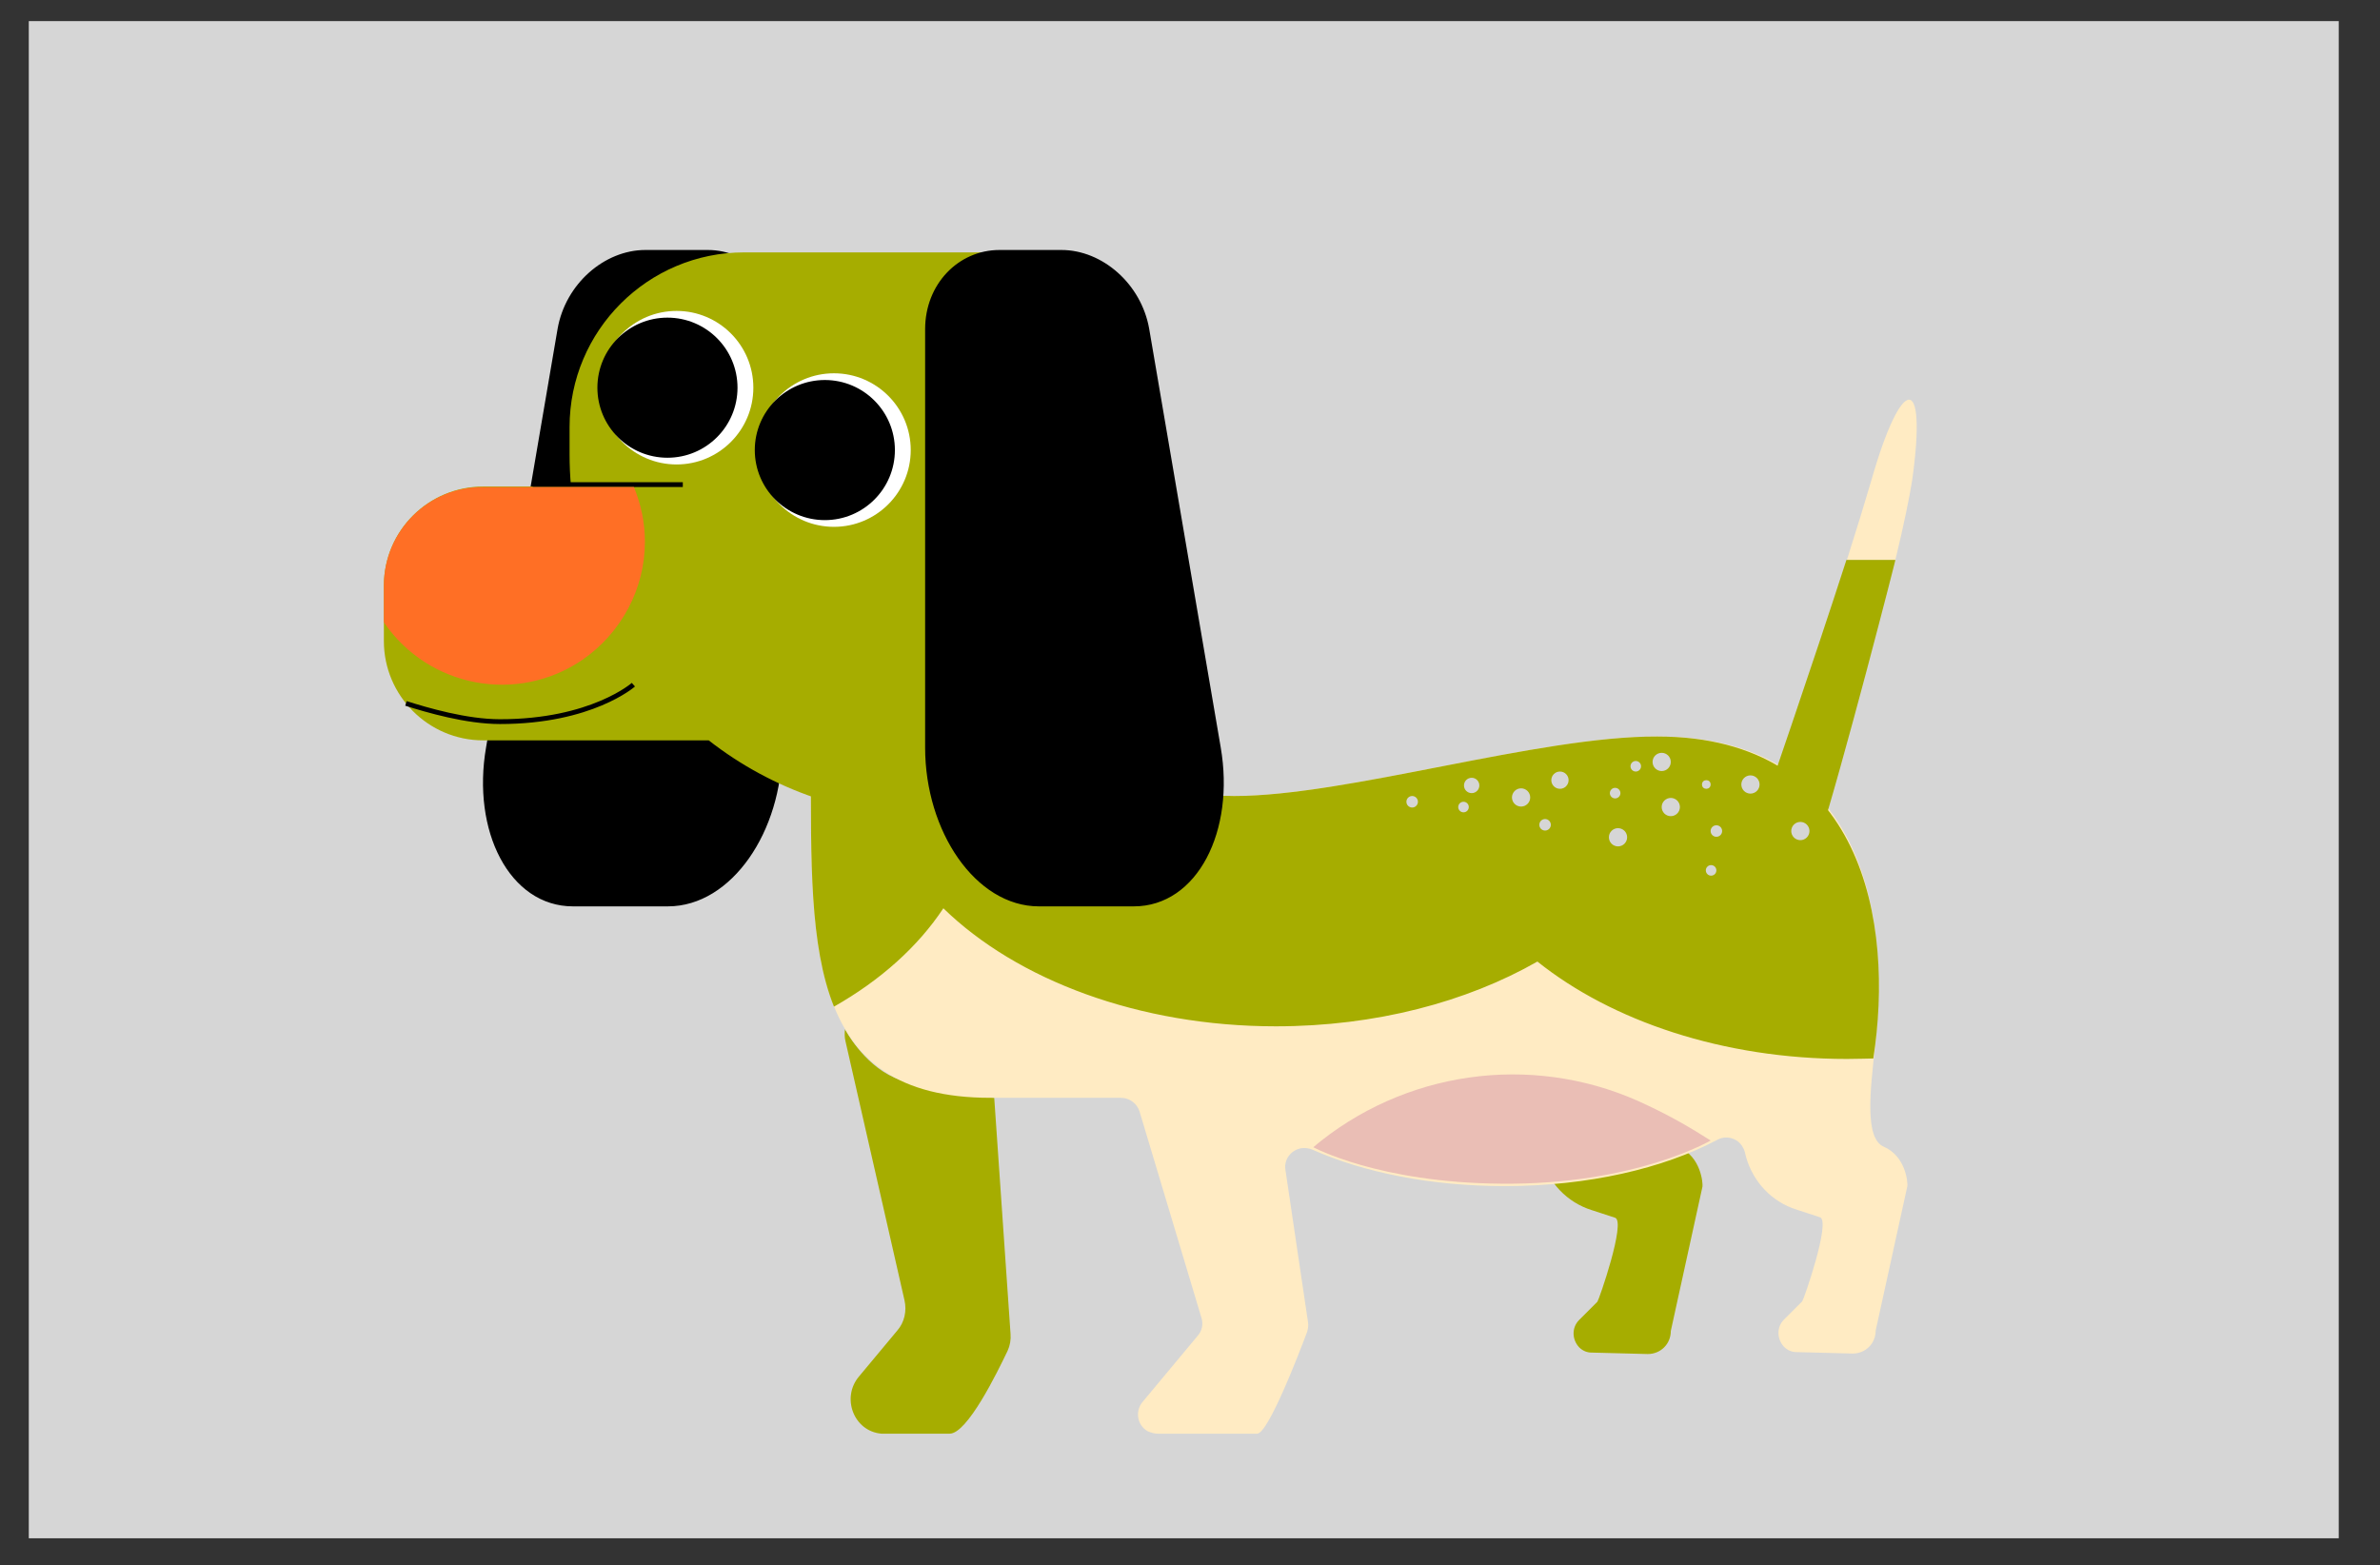 <?xml version="1.0" encoding="utf-8"?>
<!-- Generator: Adobe Illustrator 25.2.1, SVG Export Plug-In . SVG Version: 6.00 Build 0)  -->
<svg version="1.1" xmlns="http://www.w3.org/2000/svg" xmlns:xlink="http://www.w3.org/1999/xlink" x="0px" y="0px" width="496px"
	 height="326.2px" viewBox="0 0 496 326.2" style="enable-background:new 0 0 496 326.2;" xml:space="preserve">
<rect x="0" y="0" width="496" height="326.2" fill="#333333" stroke="none"/>
<g id="Layer_1">
</g>
<g id="Layer_3">
</g>
<g id="Layer_2">
	<rect x="6" y="4.4" style="fill:#D6D6D6;" width="481.4" height="316.2"/>
	<path style="fill:#A6AD00;" d="M315.1,237.7c1.9-1.1,4.4-0.4,5.4,1.5c0.2,0.3,0.3,0.6,0.4,0.9l0.3,1.2c1.5,5.2,5.4,9.3,10.5,10.9
		l4.9,1.6c2.3,0.8-3.4,17.2-3.7,17.5l-3.8,3.8c-1.6,1.6-1.5,4.1,0,5.7c0.7,0.7,1.6,1.1,2.6,1.1h0.1l11.6,0.3c2.7,0,4.8-2.1,4.8-4.8
		l6.6-30.1c0.1-0.7-0.3-6.2-4.9-8.2c-4-1.7-2.9-11.4-1.8-21.1"/>
	<path style="fill:#A6AD00;" d="M207.2,228.8l3.4,49.2c0.1,1.2-0.1,2.4-0.6,3.5c-2.2,4.6-8.4,17.3-12.1,17.3h-14.2
		c-5.8-0.5-8.4-7.5-4.7-11.9l8-9.6c1.5-1.7,2-4.1,1.5-6.3l-12.3-54c-0.2-0.8-0.2-1.7-0.1-2.5c0,0,3.7,7.2,10.3,10.1
		C194.3,228.1,207.2,228.8,207.2,228.8z"/>
	<path style="fill:#FFEBC3;" d="M257.2,165.9c-23.6,0-63.9-17.8-63.9-17.8c-27.9,0-24.3-16.9-24.3,11.1l0,0c0,38.4-1,69.6,37.4,69.6
		h27.2c1.8,0,3.4,1.2,3.9,2.9l12.9,43c0.4,1.3,0.1,2.7-0.8,3.7l-11.5,13.8c-1.4,1.7-1.2,4.2,0.4,5.6c0.2,0.2,0.4,0.3,0.7,0.5
		c0.7,0.3,1.4,0.5,2.1,0.5H262c2.3,0,8.8-16.9,10.4-21.2c0.2-0.6,0.3-1.3,0.2-2l-4.7-31.7c-0.4-2.2,1.1-4.2,3.3-4.6
		c0.8-0.1,1.6,0,2.3,0.3c10.8,4.8,24.8,7.6,40.1,7.6c17.4,0,33.1-3.7,44.2-9.6c1.9-1.1,4.4-0.4,5.4,1.5c0.2,0.3,0.3,0.6,0.4,0.9
		l0.3,1.2c1.5,5.2,5.4,9.3,10.5,10.9l4.9,1.6c2.3,0.8-3.4,17.2-3.7,17.5l-3.8,3.8c-1.6,1.6-1.5,4.1,0,5.7c0.7,0.7,1.6,1.1,2.6,1.1
		h0.1l11.6,0.3c2.7,0,4.8-2.1,4.8-4.8l6.6-30.1c0.1-0.7-0.3-6.2-4.9-8.2c-4-1.7-2.9-11.4-1.8-21.1c3-27.3-2.3-64.4-45.3-64.4
		C320.5,153.4,280.8,165.9,257.2,165.9z"/>
	<path style="fill:#A6AD00;" d="M345.4,153.5c-24.9-0.1-64.6,12.4-88.2,12.4s-63.9-17.8-63.9-17.8c-27.9,0-24.3-16.9-24.3,11.1
		c0,19.9-0.3,37.9,4.8,50.6c9.7-5.5,17.5-12.5,22.8-20.5c15.3,14.9,40.7,24.6,69.3,24.6c20.8,0,39.8-5.1,54.5-13.5
		c15.5,12.4,38.7,20.3,64.5,20.3c1.8,0,5.5-0.1,5.5-0.1C394.8,192.4,388.4,153.5,345.4,153.5z"/>
	<path id="tummy-on_1_" style="fill:#EABEB5;" d="M273.7,239.1c0,0,13.6,7.4,39.1,7.6c27.9,0.3,43.7-9,43.7-9
		c-4.2-2.7-8.6-5.2-13.1-7.3c-22.2-10.8-48.6-7.9-68,7.3L273.7,239.1z"/>
	<path style="stroke:#000000;" d="M162.5,155.8V68.6c0-9.1-6.7-16-15-16h-13c-8.3,0-16.2,6.9-17.8,16l-14.9,87.2
		c-3,17.3,4.8,32.6,17.6,32.6h19.8C152.1,188.4,162.5,173.1,162.5,155.8z"/>
	<path style="fill:#A6AD00;" d="M205.3,52.6h-50.2c-20.1,0-36.4,16.3-36.4,36.4l0,0v5.7c0,2.3,0.1,4.5,0.3,6.7h-18.3
		c-11.4,0-20.7,9.2-20.7,20.7l0,0v11.5c0,11.4,9.3,20.7,20.7,20.7h47c13.3,10.4,29.7,16,46.6,16h10.9c13.8,0,25-11.2,25-25V77.5
		C230.2,63.7,219,52.6,205.3,52.6z"/>
	<path style="stroke:#000000;" d="M193.3,155.8V68.6c0-9.1,6.7-16,15-16h12.9c8.3,0,16.2,6.9,17.8,16l14.9,87.2
		c3,17.3-4.8,32.6-17.6,32.6h-19.8C203.7,188.4,193.3,173.1,193.3,155.8z"/>
	<path id="Nose-2_2_" style="stroke:#000000;" d="M142.3,101H111"/>
	<path id="Nose-3_2_" style="fill:none;stroke:#000000;" d="M132,142.7c0,0-8.7,7.7-27.8,7.7c-7,0-15.2-2.4-19.6-3.8"/>
	<circle style="fill:#FFFFFF;" cx="141" cy="80.8" r="16"/>
	<circle style="stroke:#000000;" cx="139.1" cy="80.8" r="14.1"/>
	<circle style="fill:#FFFFFF;" cx="173.8" cy="93.8" r="16"/>
	<circle style="stroke:#000000;" cx="171.9" cy="93.8" r="14.1"/>
	<path style="fill:#FFEBC3;" d="M390,100.1c-1.2,4.1-3,10-5.1,16.6H395c1.8-7.4,3-13.4,3.5-16.6C401.7,77.4,396.3,78,390,100.1z"/>
	<g>
		<path style="fill:#A6AD00;" d="M395,116.7h-10.2c-7.1,22-17.5,52.1-17.5,52.1l11.3,7.8C384,159.9,395.4,115.4,395,116.7z"/>
	</g>
	<path id="nose_2_" style="fill:#FF6F25;" d="M80,122.1v7.6c9.3,13.6,27.8,17.1,41.4,7.8c8.1-5.6,13-14.8,13-24.6
		c0-3.9-0.8-7.8-2.3-11.4h-31.4c-11.3-0.1-20.6,9-20.7,20.4C80,121.9,80,122,80,122.1z"/>
	<g id="back_1_">
		<circle style="fill:#D6D6D6;" cx="325.1" cy="162.6" r="1.8"/>
		<circle style="fill:#D6D6D6;" cx="340.9" cy="159.7" r="1.1"/>
		<circle style="fill:#D6D6D6;" cx="336.6" cy="165.3" r="1.1"/>
		<circle style="fill:#D6D6D6;" cx="305" cy="168.2" r="1.1"/>
		<circle style="fill:#D6D6D6;" cx="355.6" cy="163.5" r="0.9"/>
		<circle style="fill:#D6D6D6;" cx="357.7" cy="173.2" r="1.2"/>
		<circle style="fill:#D6D6D6;" cx="375.2" cy="173.2" r="1.9"/>
		<circle style="fill:#D6D6D6;" cx="364.8" cy="163.5" r="1.9"/>
		<circle style="fill:#D6D6D6;" cx="348.2" cy="168.2" r="1.9"/>
		<circle style="fill:#D6D6D6;" cx="337.2" cy="174.5" r="1.9"/>
		<circle style="fill:#D6D6D6;" cx="346.3" cy="158.8" r="1.9"/>
		<circle style="fill:#D6D6D6;" cx="317" cy="166.2" r="1.9"/>
		<circle style="fill:#D6D6D6;" cx="322" cy="171.9" r="1.2"/>
		<circle style="fill:#D6D6D6;" cx="306.7" cy="163.7" r="1.6"/>
		<circle style="fill:#D6D6D6;" cx="294.3" cy="167.1" r="1.2"/>
		<circle style="fill:#D6D6D6;" cx="356.6" cy="181.4" r="1.1"/>
	</g>
</g>
</svg>
